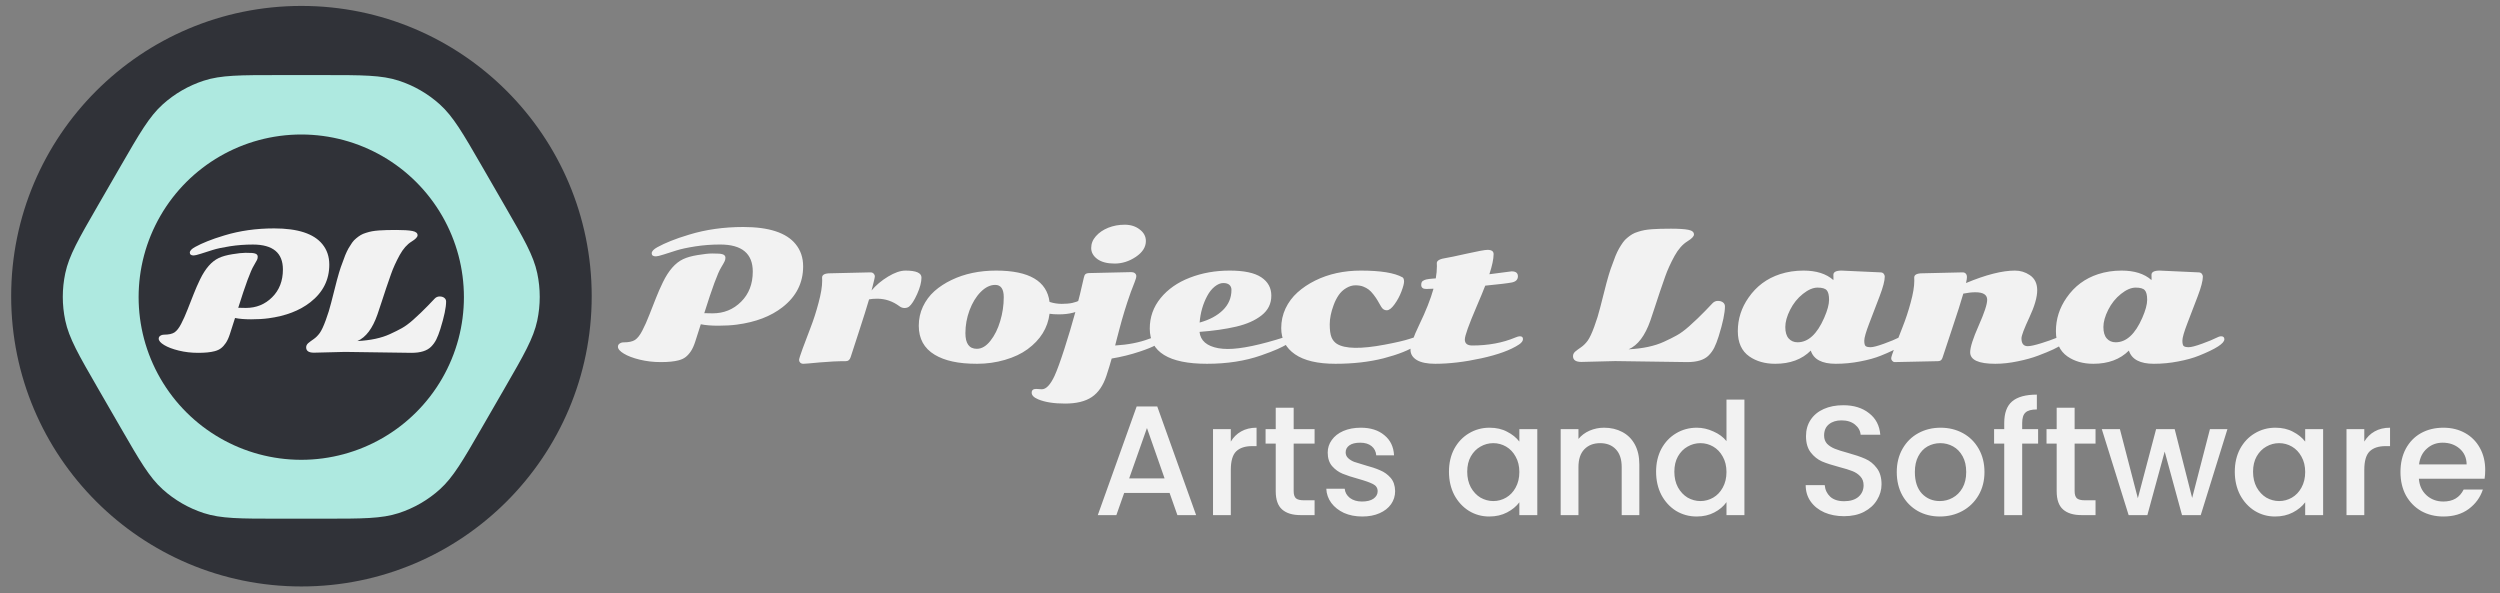 <svg width="548" height="130" viewBox="0 0 548 130" fill="none" xmlns="http://www.w3.org/2000/svg">
<rect x="0" y="0" width="548" height="130" fill="#808080" stroke="none"/>
<path d="M256.374 108.053H246.418L244.708 112.911H240.637L249.155 89.1H253.671L262.189 112.911H258.084L256.374 108.053ZM255.279 104.871L251.413 93.821L247.513 104.871H255.279ZM269.793 96.797C270.363 95.84 271.116 95.098 272.051 94.574C273.009 94.026 274.138 93.753 275.438 93.753V97.79H274.446C272.918 97.79 271.755 98.177 270.956 98.953C270.181 99.728 269.793 101.074 269.793 102.989V112.911H265.893V94.061H269.793V96.797ZM283.573 97.242V107.676C283.573 108.383 283.733 108.896 284.052 109.216C284.394 109.512 284.965 109.661 285.763 109.661H288.158V112.911H285.079C283.322 112.911 281.977 112.5 281.042 111.679C280.107 110.858 279.639 109.524 279.639 107.676V97.242H277.415V94.061H279.639V89.374H283.573V94.061H288.158V97.242H283.573ZM298.594 113.218C297.112 113.218 295.777 112.956 294.591 112.432C293.428 111.884 292.505 111.154 291.82 110.242C291.136 109.307 290.771 108.269 290.726 107.129H294.762C294.831 107.927 295.207 108.6 295.891 109.147C296.598 109.672 297.476 109.934 298.526 109.934C299.62 109.934 300.464 109.729 301.057 109.318C301.673 108.885 301.981 108.338 301.981 107.676C301.981 106.969 301.639 106.445 300.955 106.103C300.293 105.761 299.233 105.384 297.773 104.974C296.359 104.586 295.207 104.21 294.318 103.845C293.428 103.48 292.653 102.921 291.991 102.168C291.353 101.416 291.033 100.424 291.033 99.192C291.033 98.189 291.33 97.276 291.923 96.455C292.516 95.611 293.36 94.95 294.455 94.471C295.572 93.992 296.849 93.753 298.286 93.753C300.43 93.753 302.152 94.3 303.452 95.395C304.775 96.467 305.482 97.938 305.573 99.808H301.673C301.605 98.964 301.262 98.291 300.647 97.79C300.031 97.288 299.198 97.037 298.149 97.037C297.123 97.037 296.336 97.231 295.789 97.618C295.241 98.006 294.968 98.519 294.968 99.158C294.968 99.66 295.15 100.082 295.515 100.424C295.88 100.766 296.325 101.039 296.849 101.245C297.374 101.427 298.149 101.667 299.176 101.963C300.544 102.328 301.662 102.704 302.528 103.092C303.418 103.457 304.182 104.004 304.82 104.734C305.459 105.464 305.79 106.433 305.812 107.642C305.812 108.714 305.516 109.672 304.923 110.516C304.33 111.36 303.486 112.021 302.391 112.5C301.319 112.979 300.054 113.218 298.594 113.218ZM317.613 103.4C317.613 101.507 318 99.831 318.776 98.371C319.574 96.911 320.646 95.782 321.992 94.984C323.36 94.163 324.865 93.753 326.508 93.753C327.99 93.753 329.279 94.049 330.373 94.642C331.491 95.212 332.38 95.931 333.042 96.797V94.061H336.976V112.911H333.042V110.105C332.38 110.995 331.479 111.736 330.339 112.329C329.199 112.922 327.899 113.218 326.439 113.218C324.82 113.218 323.337 112.808 321.992 111.987C320.646 111.143 319.574 109.98 318.776 108.497C318 106.992 317.613 105.293 317.613 103.4ZM333.042 103.468C333.042 102.168 332.768 101.039 332.221 100.082C331.696 99.124 331.001 98.394 330.134 97.892C329.267 97.39 328.332 97.139 327.329 97.139C326.325 97.139 325.39 97.39 324.523 97.892C323.657 98.371 322.95 99.09 322.402 100.047C321.878 100.982 321.615 102.1 321.615 103.4C321.615 104.7 321.878 105.84 322.402 106.821C322.95 107.802 323.657 108.554 324.523 109.079C325.413 109.581 326.348 109.832 327.329 109.832C328.332 109.832 329.267 109.581 330.134 109.079C331.001 108.577 331.696 107.847 332.221 106.889C332.768 105.909 333.042 104.768 333.042 103.468ZM351.609 93.753C353.091 93.753 354.414 94.061 355.577 94.676C356.763 95.292 357.687 96.204 358.348 97.413C359.01 98.622 359.341 100.082 359.341 101.792V112.911H355.475V102.374C355.475 100.686 355.053 99.397 354.209 98.508C353.365 97.596 352.213 97.139 350.754 97.139C349.294 97.139 348.131 97.596 347.264 98.508C346.42 99.397 345.998 100.686 345.998 102.374V112.911H342.098V94.061H345.998V96.216C346.637 95.44 347.447 94.836 348.427 94.403C349.431 93.969 350.491 93.753 351.609 93.753ZM363.015 103.4C363.015 101.507 363.402 99.831 364.178 98.371C364.976 96.911 366.048 95.782 367.394 94.984C368.762 94.163 370.279 93.753 371.944 93.753C373.175 93.753 374.384 94.026 375.57 94.574C376.779 95.098 377.737 95.805 378.444 96.695V87.595H382.378V112.911H378.444V110.071C377.805 110.983 376.916 111.736 375.775 112.329C374.658 112.922 373.369 113.218 371.909 113.218C370.267 113.218 368.762 112.808 367.394 111.987C366.048 111.143 364.976 109.98 364.178 108.497C363.402 106.992 363.015 105.293 363.015 103.4ZM378.444 103.468C378.444 102.168 378.17 101.039 377.623 100.082C377.098 99.124 376.402 98.394 375.536 97.892C374.669 97.39 373.734 97.139 372.73 97.139C371.727 97.139 370.792 97.39 369.925 97.892C369.059 98.371 368.352 99.09 367.804 100.047C367.28 100.982 367.017 102.1 367.017 103.4C367.017 104.7 367.28 105.84 367.804 106.821C368.352 107.802 369.059 108.554 369.925 109.079C370.815 109.581 371.75 109.832 372.73 109.832C373.734 109.832 374.669 109.581 375.536 109.079C376.402 108.577 377.098 107.847 377.623 106.889C378.17 105.909 378.444 104.768 378.444 103.468ZM404.222 113.15C402.626 113.15 401.189 112.876 399.912 112.329C398.635 111.759 397.631 110.961 396.901 109.934C396.172 108.908 395.807 107.711 395.807 106.342H399.98C400.072 107.368 400.471 108.212 401.178 108.874C401.908 109.535 402.922 109.866 404.222 109.866C405.568 109.866 406.617 109.546 407.37 108.908C408.122 108.246 408.499 107.403 408.499 106.376C408.499 105.578 408.259 104.928 407.78 104.426C407.324 103.925 406.743 103.537 406.036 103.263C405.351 102.989 404.393 102.693 403.162 102.374C401.611 101.963 400.345 101.553 399.365 101.142C398.407 100.709 397.586 100.047 396.901 99.158C396.217 98.268 395.875 97.082 395.875 95.6C395.875 94.232 396.217 93.034 396.901 92.008C397.586 90.982 398.543 90.195 399.775 89.647C401.007 89.1 402.432 88.826 404.051 88.826C406.355 88.826 408.236 89.408 409.696 90.571C411.179 91.711 412 93.285 412.159 95.292H407.849C407.78 94.425 407.37 93.684 406.617 93.068C405.865 92.453 404.872 92.145 403.641 92.145C402.523 92.145 401.611 92.43 400.904 93C400.197 93.57 399.843 94.391 399.843 95.463C399.843 96.193 400.06 96.797 400.493 97.276C400.95 97.733 401.52 98.097 402.204 98.371C402.888 98.645 403.823 98.941 405.009 99.26C406.583 99.694 407.86 100.127 408.841 100.561C409.844 100.994 410.688 101.667 411.372 102.579C412.079 103.468 412.433 104.666 412.433 106.171C412.433 107.38 412.102 108.52 411.441 109.592C410.802 110.664 409.856 111.531 408.601 112.192C407.37 112.831 405.91 113.15 404.222 113.15ZM425.212 113.218C423.433 113.218 421.825 112.819 420.388 112.021C418.951 111.2 417.822 110.06 417.001 108.6C416.18 107.118 415.77 105.407 415.77 103.468C415.77 101.553 416.192 99.853 417.035 98.371C417.879 96.889 419.031 95.748 420.491 94.95C421.95 94.152 423.581 93.753 425.383 93.753C427.185 93.753 428.815 94.152 430.275 94.95C431.735 95.748 432.886 96.889 433.73 98.371C434.574 99.853 434.996 101.553 434.996 103.468C434.996 105.384 434.563 107.083 433.696 108.566C432.829 110.048 431.643 111.2 430.138 112.021C428.656 112.819 427.013 113.218 425.212 113.218ZM425.212 109.832C426.215 109.832 427.15 109.592 428.017 109.113C428.906 108.634 429.625 107.916 430.172 106.958C430.72 106 430.993 104.837 430.993 103.468C430.993 102.1 430.731 100.948 430.206 100.013C429.682 99.055 428.986 98.337 428.12 97.858C427.253 97.379 426.318 97.139 425.314 97.139C424.311 97.139 423.376 97.379 422.509 97.858C421.665 98.337 420.992 99.055 420.491 100.013C419.989 100.948 419.738 102.1 419.738 103.468C419.738 105.498 420.251 107.072 421.278 108.189C422.327 109.284 423.638 109.832 425.212 109.832ZM446.753 97.242H443.263V112.911H439.329V97.242H437.106V94.061H439.329V92.726C439.329 90.56 439.899 88.986 441.04 88.005C442.203 87.002 444.016 86.5 446.479 86.5V89.75C445.293 89.75 444.461 89.978 443.982 90.434C443.503 90.868 443.263 91.632 443.263 92.726V94.061H446.753V97.242ZM454.758 97.242V107.676C454.758 108.383 454.918 108.896 455.237 109.216C455.579 109.512 456.149 109.661 456.948 109.661H459.342V112.911H456.263C454.507 112.911 453.162 112.5 452.227 111.679C451.292 110.858 450.824 109.524 450.824 107.676V97.242H448.6V94.061H450.824V89.374H454.758V94.061H459.342V97.242H454.758ZM488.253 94.061L482.403 112.911H478.297L474.5 98.987L470.703 112.911H466.597L460.713 94.061H464.682L468.616 109.216L472.618 94.061H476.689L480.521 109.147L484.421 94.061H488.253ZM489.867 103.4C489.867 101.507 490.255 99.831 491.03 98.371C491.829 96.911 492.901 95.782 494.246 94.984C495.615 94.163 497.12 93.753 498.762 93.753C500.245 93.753 501.533 94.049 502.628 94.642C503.745 95.212 504.635 95.931 505.296 96.797V94.061H509.23V112.911H505.296V110.105C504.635 110.995 503.734 111.736 502.594 112.329C501.453 112.922 500.153 113.218 498.694 113.218C497.074 113.218 495.592 112.808 494.246 111.987C492.901 111.143 491.829 109.98 491.03 108.497C490.255 106.992 489.867 105.293 489.867 103.4ZM505.296 103.468C505.296 102.168 505.023 101.039 504.475 100.082C503.951 99.124 503.255 98.394 502.388 97.892C501.522 97.39 500.587 97.139 499.583 97.139C498.58 97.139 497.644 97.39 496.778 97.892C495.911 98.371 495.204 99.09 494.657 100.047C494.132 100.982 493.87 102.1 493.87 103.4C493.87 104.7 494.132 105.84 494.657 106.821C495.204 107.802 495.911 108.554 496.778 109.079C497.667 109.581 498.602 109.832 499.583 109.832C500.587 109.832 501.522 109.581 502.388 109.079C503.255 108.577 503.951 107.847 504.475 106.889C505.023 105.909 505.296 104.768 505.296 103.468ZM518.253 96.797C518.823 95.84 519.576 95.098 520.511 94.574C521.469 94.026 522.598 93.753 523.898 93.753V97.79H522.906C521.377 97.79 520.214 98.177 519.416 98.953C518.641 99.728 518.253 101.074 518.253 102.989V112.911H514.353V94.061H518.253V96.797ZM544.759 103.024C544.759 103.731 544.714 104.369 544.622 104.939H530.22C530.334 106.445 530.893 107.654 531.896 108.566C532.9 109.478 534.131 109.934 535.591 109.934C537.689 109.934 539.172 109.056 540.038 107.3H544.246C543.676 109.033 542.638 110.459 541.133 111.576C539.651 112.671 537.803 113.218 535.591 113.218C533.789 113.218 532.17 112.819 530.733 112.021C529.319 111.2 528.201 110.06 527.38 108.6C526.582 107.118 526.183 105.407 526.183 103.468C526.183 101.53 526.571 99.831 527.346 98.371C528.144 96.889 529.25 95.748 530.664 94.95C532.101 94.152 533.743 93.753 535.591 93.753C537.37 93.753 538.955 94.14 540.346 94.916C541.737 95.691 542.821 96.786 543.596 98.2C544.372 99.591 544.759 101.199 544.759 103.024ZM540.688 101.792C540.665 100.355 540.152 99.204 539.149 98.337C538.145 97.47 536.902 97.037 535.42 97.037C534.074 97.037 532.922 97.47 531.965 98.337C531.007 99.181 530.436 100.332 530.254 101.792H540.688Z" fill="#F2F2F2"/>
<path d="M158.087 58.608C157.332 59.821 156.095 63.167 154.376 68.647C154.784 68.671 155.39 68.684 156.194 68.684C158.668 68.684 160.753 67.836 162.447 66.142C164.154 64.447 165.008 62.245 165.008 59.536C165.008 55.578 162.627 53.599 157.864 53.599C155.984 53.599 154.166 53.735 152.409 54.007C150.665 54.279 149.286 54.576 148.271 54.898C147.257 55.219 146.323 55.516 145.47 55.788C144.616 56.06 144.053 56.196 143.781 56.196C143.163 56.196 142.854 55.974 142.854 55.528C142.854 55.083 143.274 54.632 144.115 54.174C144.969 53.704 145.94 53.252 147.028 52.819C148.117 52.374 149.465 51.91 151.073 51.428C154.722 50.315 158.674 49.758 162.93 49.758C168.546 49.758 172.368 51.007 174.396 53.506C175.497 54.854 176.048 56.481 176.048 58.386C176.048 61.998 174.545 64.979 171.539 67.329C168.979 69.333 165.651 70.607 161.557 71.151C160.357 71.312 158.984 71.393 157.438 71.393C155.904 71.393 154.63 71.287 153.615 71.077C153.096 72.747 152.688 74.021 152.391 74.899C152.106 75.778 151.785 76.483 151.426 77.015C151.067 77.546 150.684 77.967 150.275 78.276C149.88 78.586 149.372 78.821 148.754 78.981C147.777 79.241 146.472 79.371 144.839 79.371C143.218 79.371 141.678 79.192 140.219 78.833C138.759 78.474 137.603 78.035 136.749 77.516C135.883 76.996 135.45 76.489 135.45 75.994C135.45 75.71 135.574 75.481 135.821 75.308C136.069 75.134 136.353 75.048 136.675 75.048C137.813 75.048 138.654 74.868 139.198 74.51C139.755 74.139 140.287 73.458 140.794 72.469C141.313 71.479 141.827 70.329 142.334 69.018C142.854 67.694 143.336 66.469 143.781 65.344C144.227 64.206 144.734 63.049 145.303 61.874C146.552 59.301 148.03 57.613 149.737 56.809C150.566 56.413 151.648 56.11 152.984 55.899C154.32 55.677 155.366 55.565 156.12 55.565C156.887 55.565 157.382 55.578 157.604 55.602C157.84 55.615 158.075 55.652 158.31 55.714C158.78 55.838 159.015 56.097 159.015 56.493C159.015 56.765 158.959 57.019 158.848 57.254C158.749 57.477 158.495 57.928 158.087 58.608ZM182.004 59.907L190.799 59.703C191.12 59.703 191.362 59.802 191.522 60C191.683 60.185 191.764 60.359 191.764 60.52C191.764 60.68 191.72 60.946 191.634 61.317C191.547 61.688 191.436 62.14 191.3 62.672C191.164 63.191 191.077 63.525 191.04 63.674C192.005 62.523 193.211 61.509 194.658 60.631C196.105 59.753 197.38 59.313 198.48 59.313C200.818 59.313 201.987 59.821 201.987 60.835C201.987 61.837 201.672 63.043 201.041 64.453C200.41 65.851 199.816 66.772 199.26 67.218C198.988 67.416 198.654 67.515 198.258 67.515C197.874 67.515 197.516 67.391 197.182 67.144C195.685 66.03 194.052 65.474 192.283 65.474C191.603 65.474 191.009 65.523 190.502 65.622C190.02 67.28 189.253 69.716 188.201 72.933C187.15 76.136 186.568 77.924 186.457 78.295C186.271 78.876 185.925 79.167 185.418 79.167C183.624 79.167 181.701 79.26 179.647 79.445C177.594 79.643 176.413 79.742 176.104 79.742C175.807 79.742 175.572 79.656 175.398 79.482C175.238 79.322 175.157 79.13 175.157 78.907C175.157 78.672 175.417 77.843 175.937 76.421C176.468 74.986 177.05 73.446 177.681 71.801C178.324 70.156 178.905 68.35 179.425 66.383C179.957 64.416 180.223 62.802 180.223 61.54L180.204 60.835C180.204 60.217 180.804 59.907 182.004 59.907ZM204.882 77.757C202.556 76.359 201.394 74.238 201.394 71.393C201.394 69.908 201.697 68.517 202.303 67.218C202.921 65.907 203.762 64.775 204.826 63.822C205.902 62.87 207.152 62.053 208.574 61.373C211.419 60 214.679 59.313 218.353 59.313C225.576 59.313 229.479 61.602 230.061 66.179C230.926 66.463 231.817 66.606 232.732 66.606C233.66 66.606 234.433 66.537 235.052 66.401C235.67 66.265 236.252 66.061 236.796 65.789C237.353 65.517 237.748 65.381 237.983 65.381C238.453 65.381 238.688 65.61 238.688 66.067C238.688 66.525 238.324 67.001 237.594 67.496C236.221 68.436 234.402 68.906 232.139 68.906C231.285 68.906 230.592 68.863 230.061 68.776C229.665 71.894 228.057 74.485 225.236 76.551C223.888 77.54 222.23 78.32 220.264 78.889C218.309 79.458 216.281 79.742 214.178 79.742C212.087 79.742 210.294 79.575 208.797 79.241C207.3 78.92 205.995 78.425 204.882 77.757ZM211.617 73.025C211.617 75.314 212.452 76.458 214.122 76.458C215.186 76.458 216.175 75.877 217.091 74.714C218.019 73.551 218.736 72.11 219.243 70.391C219.763 68.671 220.022 66.921 220.022 65.14C220.022 63.346 219.398 62.449 218.148 62.449C217.06 62.449 216.002 62.963 214.976 63.989C213.961 65.016 213.145 66.352 212.526 67.997C211.92 69.63 211.617 71.306 211.617 73.025ZM253.699 73.712C254.256 73.712 254.534 73.966 254.534 74.473C254.534 75.165 252.963 76.031 249.821 77.07C247.867 77.726 245.82 78.233 243.68 78.592C243.395 79.631 243.012 80.886 242.529 82.358C241.812 84.523 240.742 86.082 239.319 87.034C237.897 87.987 235.949 88.463 233.475 88.463C231.013 88.463 229.046 88.154 227.574 87.535C226.622 87.139 226.146 86.657 226.146 86.088C226.146 85.531 226.467 85.253 227.11 85.253L228.372 85.327C229.312 85.327 230.24 84.35 231.155 82.395C231.7 81.208 232.417 79.241 233.308 76.495C235.089 70.954 236.511 65.746 237.575 60.872C237.649 60.501 237.767 60.241 237.928 60.093C238.101 59.932 238.447 59.852 238.967 59.852L247.984 59.648C248.306 59.648 248.566 59.728 248.764 59.889C248.974 60.05 249.079 60.266 249.079 60.538C249.079 60.798 248.949 61.255 248.689 61.911C248.43 62.567 248.164 63.253 247.892 63.971C247.632 64.688 247.372 65.443 247.112 66.234C246.865 67.026 246.661 67.669 246.5 68.164C246.339 68.647 246.135 69.339 245.888 70.242C245.64 71.145 245.479 71.739 245.405 72.023C245.331 72.296 245.158 72.951 244.886 73.99C244.626 75.017 244.478 75.598 244.44 75.734C247.285 75.561 249.753 75.079 251.844 74.287C252.846 73.904 253.464 73.712 253.699 73.712ZM251.176 52.838C251.176 54.161 250.44 55.318 248.968 56.308C247.508 57.285 245.962 57.773 244.329 57.773C242.709 57.773 241.447 57.446 240.544 56.79C239.641 56.122 239.189 55.312 239.189 54.359C239.189 53.407 239.536 52.541 240.229 51.762C240.921 50.982 241.818 50.37 242.919 49.925C244.032 49.48 245.238 49.257 246.537 49.257C247.836 49.257 248.931 49.603 249.821 50.296C250.724 50.976 251.176 51.824 251.176 52.838ZM282.422 73.712C282.855 73.712 283.071 73.916 283.071 74.324C283.071 74.72 282.774 75.091 282.181 75.438C281.599 75.772 280.876 76.136 280.01 76.532C279.144 76.916 277.95 77.373 276.429 77.905C272.928 79.13 268.976 79.742 264.572 79.742C256.21 79.742 252.029 77.169 252.029 72.023C252.029 69.512 252.821 67.286 254.404 65.344C256 63.389 258.134 61.899 260.806 60.872C263.478 59.833 266.391 59.313 269.545 59.313C272.699 59.313 275.006 59.802 276.466 60.779C277.938 61.757 278.674 63.099 278.674 64.806C278.674 66.562 277.969 67.997 276.559 69.11C275.161 70.224 273.299 71.052 270.974 71.597C268.636 72.141 265.958 72.524 262.939 72.747C263.137 74.664 264.51 75.858 267.059 76.328C267.714 76.439 268.407 76.495 269.137 76.495C272.031 76.495 276.206 75.623 281.661 73.879C281.995 73.768 282.249 73.712 282.422 73.712ZM262.958 70.706C265.11 70.112 266.811 69.203 268.061 67.978C269.31 66.754 269.935 65.276 269.935 63.544C269.935 63.086 269.786 62.721 269.489 62.449C269.192 62.177 268.741 62.041 268.135 62.041C267.541 62.041 266.916 62.301 266.261 62.82C265.618 63.34 265.073 64.02 264.628 64.861C263.688 66.606 263.131 68.554 262.958 70.706ZM292.33 66.884C291.761 68.405 291.477 69.803 291.477 71.077C291.477 72.351 291.606 73.304 291.866 73.935C292.126 74.553 292.516 75.029 293.035 75.363C294.804 76.477 298.305 76.538 303.537 75.549C306.023 75.079 307.829 74.658 308.955 74.287C310.093 73.904 310.761 73.712 310.959 73.712C311.392 73.712 311.608 73.922 311.608 74.343C311.608 74.763 311.281 75.19 310.625 75.623C308.893 76.749 306.45 77.72 303.296 78.536C300.142 79.34 296.616 79.742 292.72 79.742C288.836 79.742 285.885 79.049 283.869 77.664C281.853 76.279 280.845 74.361 280.845 71.912C280.845 70.391 281.16 68.956 281.791 67.607C282.434 66.259 283.306 65.09 284.407 64.101C285.521 63.099 286.813 62.233 288.285 61.503C291.229 60.043 294.569 59.313 298.305 59.313C302.659 59.313 305.714 59.815 307.471 60.816C307.669 60.977 307.768 61.28 307.768 61.726C307.768 62.158 307.576 62.882 307.192 63.897C306.809 64.911 306.302 65.851 305.671 66.717C305.052 67.583 304.483 68.016 303.964 68.016C303.444 68.016 303.03 67.737 302.721 67.181C302.411 66.624 302.152 66.172 301.941 65.826C301.731 65.467 301.44 65.047 301.069 64.564C300.698 64.082 300.346 63.717 300.012 63.47C299.69 63.222 299.294 63.006 298.824 62.82C298.354 62.635 297.779 62.542 297.099 62.542C296.431 62.542 295.757 62.746 295.076 63.154C294.408 63.55 293.858 64.07 293.425 64.713C292.992 65.344 292.627 66.067 292.33 66.884ZM326.471 60.111L331.351 59.48C332.266 59.48 332.724 59.839 332.724 60.557C332.724 61.274 332.291 61.726 331.425 61.911C330.559 62.084 328.604 62.319 325.562 62.616C325.141 63.717 324.51 65.245 323.669 67.199C321.95 71.207 321.09 73.613 321.09 74.417C321.09 75.295 321.634 75.734 322.723 75.734C326.236 75.734 329.39 75.147 332.186 73.972C332.594 73.799 332.915 73.712 333.15 73.712C333.608 73.712 333.837 73.916 333.837 74.324C333.837 74.732 333.54 75.134 332.946 75.53C331.128 76.73 328.388 77.732 324.727 78.536C321.065 79.34 317.688 79.742 314.596 79.742C312.839 79.742 311.497 79.47 310.569 78.926C309.642 78.369 309.178 77.608 309.178 76.644C309.178 75.666 309.821 73.842 311.107 71.17C312.555 68.176 313.594 65.548 314.225 63.284C313.458 63.321 312.926 63.34 312.629 63.34C311.899 63.34 311.534 63.043 311.534 62.449C311.534 62.016 311.652 61.726 311.887 61.577C312.122 61.429 312.363 61.324 312.61 61.262C312.87 61.2 313.087 61.163 313.26 61.15C313.445 61.126 313.699 61.101 314.021 61.076C314.342 61.051 314.577 61.033 314.726 61.02C314.886 60.08 314.967 59.196 314.967 58.367L314.948 57.662C314.948 57.105 315.653 56.728 317.063 56.53C317.534 56.468 319.012 56.159 321.498 55.602C323.984 55.046 325.506 54.768 326.062 54.768C326.953 54.768 327.398 55.077 327.398 55.695C327.398 56.759 327.089 58.231 326.471 60.111ZM354.043 79.148L346.64 79.334C345.415 79.334 344.803 78.913 344.803 78.072C344.803 77.689 344.964 77.355 345.285 77.07C345.619 76.786 346.052 76.464 346.584 76.106C347.116 75.734 347.598 75.252 348.031 74.658C348.464 74.052 348.94 73.038 349.46 71.615C349.992 70.18 350.425 68.783 350.759 67.422C351.823 63.105 352.583 60.297 353.041 58.998C353.511 57.687 353.864 56.734 354.099 56.141C354.346 55.535 354.612 54.978 354.896 54.471C355.193 53.964 355.478 53.518 355.75 53.135C356.022 52.751 356.344 52.411 356.715 52.114C357.086 51.805 357.438 51.551 357.772 51.353C358.119 51.143 358.539 50.964 359.034 50.815C359.529 50.655 360.005 50.531 360.463 50.444C360.921 50.358 361.49 50.29 362.17 50.24C363.197 50.166 364.563 50.129 366.271 50.129C367.978 50.129 369.245 50.209 370.074 50.37C370.903 50.531 371.317 50.871 371.317 51.391C371.317 51.811 370.841 52.312 369.889 52.894C368.825 53.549 367.885 54.613 367.068 56.085C366.19 57.693 365.504 59.202 365.009 60.612C364.514 62.01 364.124 63.136 363.84 63.989C363.555 64.843 363.209 65.894 362.801 67.144C362.393 68.393 362.046 69.432 361.762 70.261C360.599 73.588 359.009 75.691 356.993 76.569C360.11 76.409 362.689 75.858 364.73 74.918C365.844 74.411 366.796 73.935 367.588 73.489C368.392 73.044 369.289 72.382 370.278 71.504C371.577 70.341 372.734 69.234 373.748 68.183C374.762 67.119 375.313 66.544 375.399 66.457C375.721 66.123 376.111 65.956 376.568 65.956C377.026 65.956 377.397 66.067 377.682 66.29C377.966 66.513 378.108 66.803 378.108 67.162C378.108 68.585 377.651 70.768 376.735 73.712C376.414 74.726 376.092 75.555 375.771 76.198C375.449 76.841 375.035 77.417 374.527 77.924C373.562 78.889 372.01 79.371 369.87 79.371L354.043 79.148ZM394.028 75.029C396.354 75.029 398.296 73.248 399.854 69.686C400.572 68.053 400.931 66.729 400.931 65.715C400.931 64.701 400.757 64.002 400.411 63.618C400.077 63.235 399.409 63.043 398.407 63.043C397.418 63.043 396.341 63.507 395.179 64.435C394.028 65.35 393.101 66.507 392.396 67.904C391.69 69.302 391.338 70.564 391.338 71.689C391.338 72.803 391.585 73.638 392.08 74.194C392.575 74.751 393.224 75.029 394.028 75.029ZM403.677 59.313L412.175 59.703C412.496 59.703 412.738 59.802 412.898 60C413.059 60.185 413.14 60.396 413.14 60.631C413.14 61.534 412.762 62.975 412.008 64.954C411.266 66.921 410.517 68.875 409.763 70.817C409.021 72.747 408.649 74.027 408.649 74.658C408.649 75.277 408.742 75.672 408.928 75.846C409.126 76.019 409.497 76.106 410.041 76.106C410.585 76.106 411.575 75.846 413.01 75.326C414.457 74.794 415.434 74.392 415.941 74.12C416.461 73.848 416.857 73.712 417.129 73.712C417.611 73.712 417.853 73.928 417.853 74.361C417.853 75.277 415.997 76.477 412.286 77.961C411.037 78.468 409.528 78.889 407.759 79.223C406.002 79.569 404.215 79.742 402.396 79.742C399.366 79.742 397.541 78.777 396.923 76.848C394.993 78.777 392.396 79.742 389.13 79.742C386.891 79.742 384.998 79.204 383.452 78.128C381.77 76.953 380.929 75.103 380.929 72.58C380.929 69.921 381.714 67.471 383.285 65.232C385.005 62.746 387.305 61.033 390.188 60.093C391.783 59.573 393.496 59.313 395.327 59.313C398.135 59.313 400.318 60.006 401.877 61.392C401.889 61.317 401.896 61.2 401.896 61.039L401.877 60.241C401.877 59.623 402.477 59.313 403.677 59.313ZM452.067 73.712C452.525 73.712 452.754 73.928 452.754 74.361C452.754 74.782 452.525 75.153 452.067 75.475C451.622 75.796 450.96 76.167 450.082 76.588C449.204 76.996 448.109 77.448 446.798 77.942C445.499 78.437 443.99 78.858 442.271 79.204C440.563 79.563 438.931 79.742 437.372 79.742C433.698 79.742 431.861 78.901 431.861 77.219C431.861 76.13 432.48 74.188 433.717 71.393C434.966 68.585 435.591 66.692 435.591 65.715C435.591 64.614 434.731 64.064 433.012 64.064C432.232 64.064 431.348 64.162 430.358 64.36C429.888 66.018 429.047 68.653 427.835 72.265C426.635 75.877 425.955 77.93 425.794 78.425C425.646 78.92 425.318 79.167 424.811 79.167L415.255 79.371C415.119 79.371 414.964 79.284 414.791 79.111C414.63 78.951 414.55 78.759 414.55 78.536C414.55 78.301 414.81 77.491 415.329 76.106C415.861 74.708 416.442 73.211 417.073 71.615C417.716 70.007 418.298 68.245 418.817 66.327C419.349 64.397 419.615 62.802 419.615 61.54L419.597 60.835C419.597 60.217 420.197 59.907 421.396 59.907L430.191 59.703C430.513 59.703 430.754 59.802 430.915 60C431.076 60.185 431.156 60.421 431.156 60.705C431.156 60.977 431.088 61.422 430.952 62.041C435.306 60.223 438.881 59.313 441.677 59.313C442.864 59.313 443.947 59.641 444.924 60.297C446.012 61.027 446.557 62.134 446.557 63.618C446.557 65.14 445.981 67.131 444.831 69.593C443.681 72.054 443.105 73.576 443.105 74.157C443.105 75.308 443.563 75.883 444.479 75.883C445.06 75.883 446.049 75.666 447.447 75.233C448.857 74.788 449.896 74.423 450.564 74.139C451.245 73.854 451.746 73.712 452.067 73.712ZM463.757 75.029C466.082 75.029 468.024 73.248 469.583 69.686C470.3 68.053 470.659 66.729 470.659 65.715C470.659 64.701 470.486 64.002 470.14 63.618C469.806 63.235 469.138 63.043 468.136 63.043C467.146 63.043 466.07 63.507 464.907 64.435C463.757 65.35 462.829 66.507 462.124 67.904C461.419 69.302 461.066 70.564 461.066 71.689C461.066 72.803 461.314 73.638 461.809 74.194C462.303 74.751 462.953 75.029 463.757 75.029ZM473.405 59.313L481.903 59.703C482.225 59.703 482.466 59.802 482.627 60C482.788 60.185 482.868 60.396 482.868 60.631C482.868 61.534 482.491 62.975 481.736 64.954C480.994 66.921 480.246 68.875 479.491 70.817C478.749 72.747 478.378 74.027 478.378 74.658C478.378 75.277 478.471 75.672 478.656 75.846C478.854 76.019 479.225 76.106 479.77 76.106C480.314 76.106 481.303 75.846 482.738 75.326C484.186 74.794 485.163 74.392 485.67 74.12C486.189 73.848 486.585 73.712 486.857 73.712C487.34 73.712 487.581 73.928 487.581 74.361C487.581 75.277 485.726 76.477 482.015 77.961C480.765 78.468 479.256 78.889 477.487 79.223C475.731 79.569 473.943 79.742 472.125 79.742C469.094 79.742 467.27 78.777 466.651 76.848C464.722 78.777 462.124 79.742 458.858 79.742C456.619 79.742 454.727 79.204 453.181 78.128C451.498 76.953 450.657 75.103 450.657 72.58C450.657 69.921 451.443 67.471 453.014 65.232C454.733 62.746 457.034 61.033 459.916 60.093C461.512 59.573 463.225 59.313 465.056 59.313C467.864 59.313 470.047 60.006 471.605 61.392C471.618 61.317 471.624 61.2 471.624 61.039L471.605 60.241C471.605 59.623 472.205 59.313 473.405 59.313Z" fill="#F2F2F2"/>
<circle cx="66.075" cy="64.925" r="63.626" fill="#303238"/>
<path d="M21.444 85.076C17.238 77.79 15.134 74.147 14.311 70.274C13.582 66.847 13.582 63.305 14.311 59.879C15.134 56.005 17.238 52.362 21.444 45.076L26.42 36.457C30.627 29.171 32.73 25.528 35.673 22.879C38.276 20.534 41.344 18.764 44.676 17.681C48.441 16.457 52.648 16.457 61.061 16.457H71.014C79.427 16.457 83.633 16.457 87.399 17.681C90.731 18.764 93.799 20.534 96.402 22.879C99.345 25.528 101.448 29.171 105.655 36.457L110.631 45.076C114.837 52.362 116.941 56.005 117.764 59.879C118.492 63.305 118.492 66.847 117.764 70.274C116.941 74.147 114.837 77.79 110.631 85.076L105.655 93.695C101.448 100.981 99.345 104.624 96.402 107.274C93.799 109.618 90.731 111.389 87.399 112.472C83.633 113.695 79.427 113.695 71.014 113.695H61.061C52.648 113.695 48.441 113.695 44.676 112.472C41.344 111.389 38.276 109.618 35.673 107.274C32.73 104.624 30.627 100.981 26.42 93.695L21.444 85.076Z" fill="#AEE9E0"/>
<path d="M35.161 82.963C28.792 71.931 28.792 58.34 35.161 47.309V47.309C41.529 36.278 53.3 29.482 66.038 29.482V29.482C78.776 29.482 90.546 36.278 96.915 47.309V47.309C103.284 58.34 103.284 71.931 96.915 82.963V82.963C90.546 93.994 78.776 100.79 66.038 100.79V100.79C53.3 100.79 41.529 93.994 35.161 82.963V82.963Z" fill="#303238"/>
<path d="M55.639 58.218C54.944 59.335 53.805 62.417 52.221 67.464C52.597 67.487 53.155 67.498 53.896 67.498C56.174 67.498 58.094 66.718 59.655 65.157C61.227 63.596 62.014 61.568 62.014 59.073C62.014 55.427 59.82 53.604 55.434 53.604C53.702 53.604 52.027 53.729 50.41 53.98C48.803 54.231 47.533 54.504 46.598 54.8C45.664 55.096 44.804 55.37 44.018 55.621C43.232 55.871 42.713 55.997 42.463 55.997C41.893 55.997 41.608 55.791 41.608 55.381C41.608 54.971 41.996 54.555 42.77 54.134C43.556 53.701 44.451 53.285 45.453 52.886C46.456 52.476 47.698 52.049 49.179 51.605C52.54 50.579 56.18 50.066 60.099 50.066C65.272 50.066 68.792 51.217 70.661 53.519C71.675 54.76 72.182 56.259 72.182 58.013C72.182 61.34 70.798 64.086 68.029 66.251C65.671 68.096 62.606 69.27 58.835 69.771C57.73 69.919 56.465 69.993 55.041 69.993C53.628 69.993 52.455 69.896 51.52 69.703C51.042 71.241 50.666 72.414 50.392 73.223C50.13 74.032 49.834 74.681 49.504 75.171C49.173 75.661 48.82 76.049 48.444 76.334C48.08 76.618 47.612 76.835 47.043 76.983C46.143 77.222 44.941 77.342 43.437 77.342C41.944 77.342 40.526 77.177 39.181 76.846C37.837 76.516 36.772 76.111 35.986 75.633C35.188 75.154 34.789 74.687 34.789 74.231C34.789 73.969 34.903 73.759 35.131 73.599C35.359 73.44 35.621 73.36 35.917 73.36C36.965 73.36 37.74 73.195 38.242 72.864C38.754 72.522 39.244 71.896 39.711 70.984C40.19 70.073 40.663 69.013 41.13 67.806C41.608 66.587 42.053 65.459 42.463 64.422C42.873 63.374 43.34 62.308 43.864 61.226C45.015 58.856 46.376 57.301 47.949 56.56C48.712 56.196 49.709 55.917 50.939 55.723C52.17 55.518 53.133 55.416 53.827 55.416C54.534 55.416 54.99 55.427 55.195 55.45C55.411 55.461 55.628 55.495 55.844 55.552C56.277 55.666 56.493 55.905 56.493 56.27C56.493 56.521 56.442 56.754 56.34 56.971C56.248 57.176 56.015 57.592 55.639 58.218ZM75.621 77.137L68.802 77.308C67.674 77.308 67.11 76.92 67.11 76.145C67.11 75.792 67.258 75.485 67.555 75.223C67.862 74.961 68.261 74.664 68.751 74.334C69.241 73.992 69.685 73.548 70.084 73.001C70.483 72.443 70.921 71.508 71.4 70.198C71.89 68.877 72.289 67.589 72.596 66.336C73.576 62.36 74.277 59.773 74.698 58.577C75.131 57.37 75.456 56.492 75.672 55.945C75.9 55.387 76.145 54.874 76.407 54.407C76.681 53.94 76.943 53.53 77.193 53.177C77.444 52.824 77.74 52.51 78.082 52.237C78.424 51.952 78.749 51.718 79.056 51.536C79.375 51.342 79.763 51.177 80.218 51.041C80.674 50.892 81.113 50.779 81.534 50.699C81.956 50.619 82.48 50.556 83.106 50.511C84.052 50.442 85.311 50.408 86.883 50.408C88.456 50.408 89.623 50.482 90.387 50.63C91.15 50.779 91.532 51.092 91.532 51.57C91.532 51.958 91.093 52.419 90.216 52.955C89.236 53.558 88.37 54.538 87.618 55.894C86.809 57.375 86.177 58.765 85.721 60.064C85.266 61.351 84.907 62.388 84.644 63.174C84.382 63.96 84.064 64.929 83.688 66.08C83.311 67.23 82.993 68.187 82.731 68.951C81.659 72.016 80.195 73.952 78.338 74.761C81.21 74.613 83.585 74.106 85.465 73.24C86.49 72.773 87.368 72.335 88.097 71.924C88.837 71.514 89.663 70.905 90.575 70.096C91.771 69.025 92.836 68.005 93.77 67.037C94.705 66.057 95.212 65.527 95.291 65.447C95.588 65.14 95.947 64.986 96.368 64.986C96.79 64.986 97.132 65.088 97.394 65.293C97.656 65.499 97.787 65.766 97.787 66.097C97.787 67.407 97.365 69.418 96.522 72.129C96.226 73.064 95.93 73.827 95.633 74.419C95.337 75.012 94.955 75.542 94.488 76.009C93.6 76.897 92.17 77.342 90.199 77.342L75.621 77.137Z" fill="#F2F2F2"/>
</svg>

